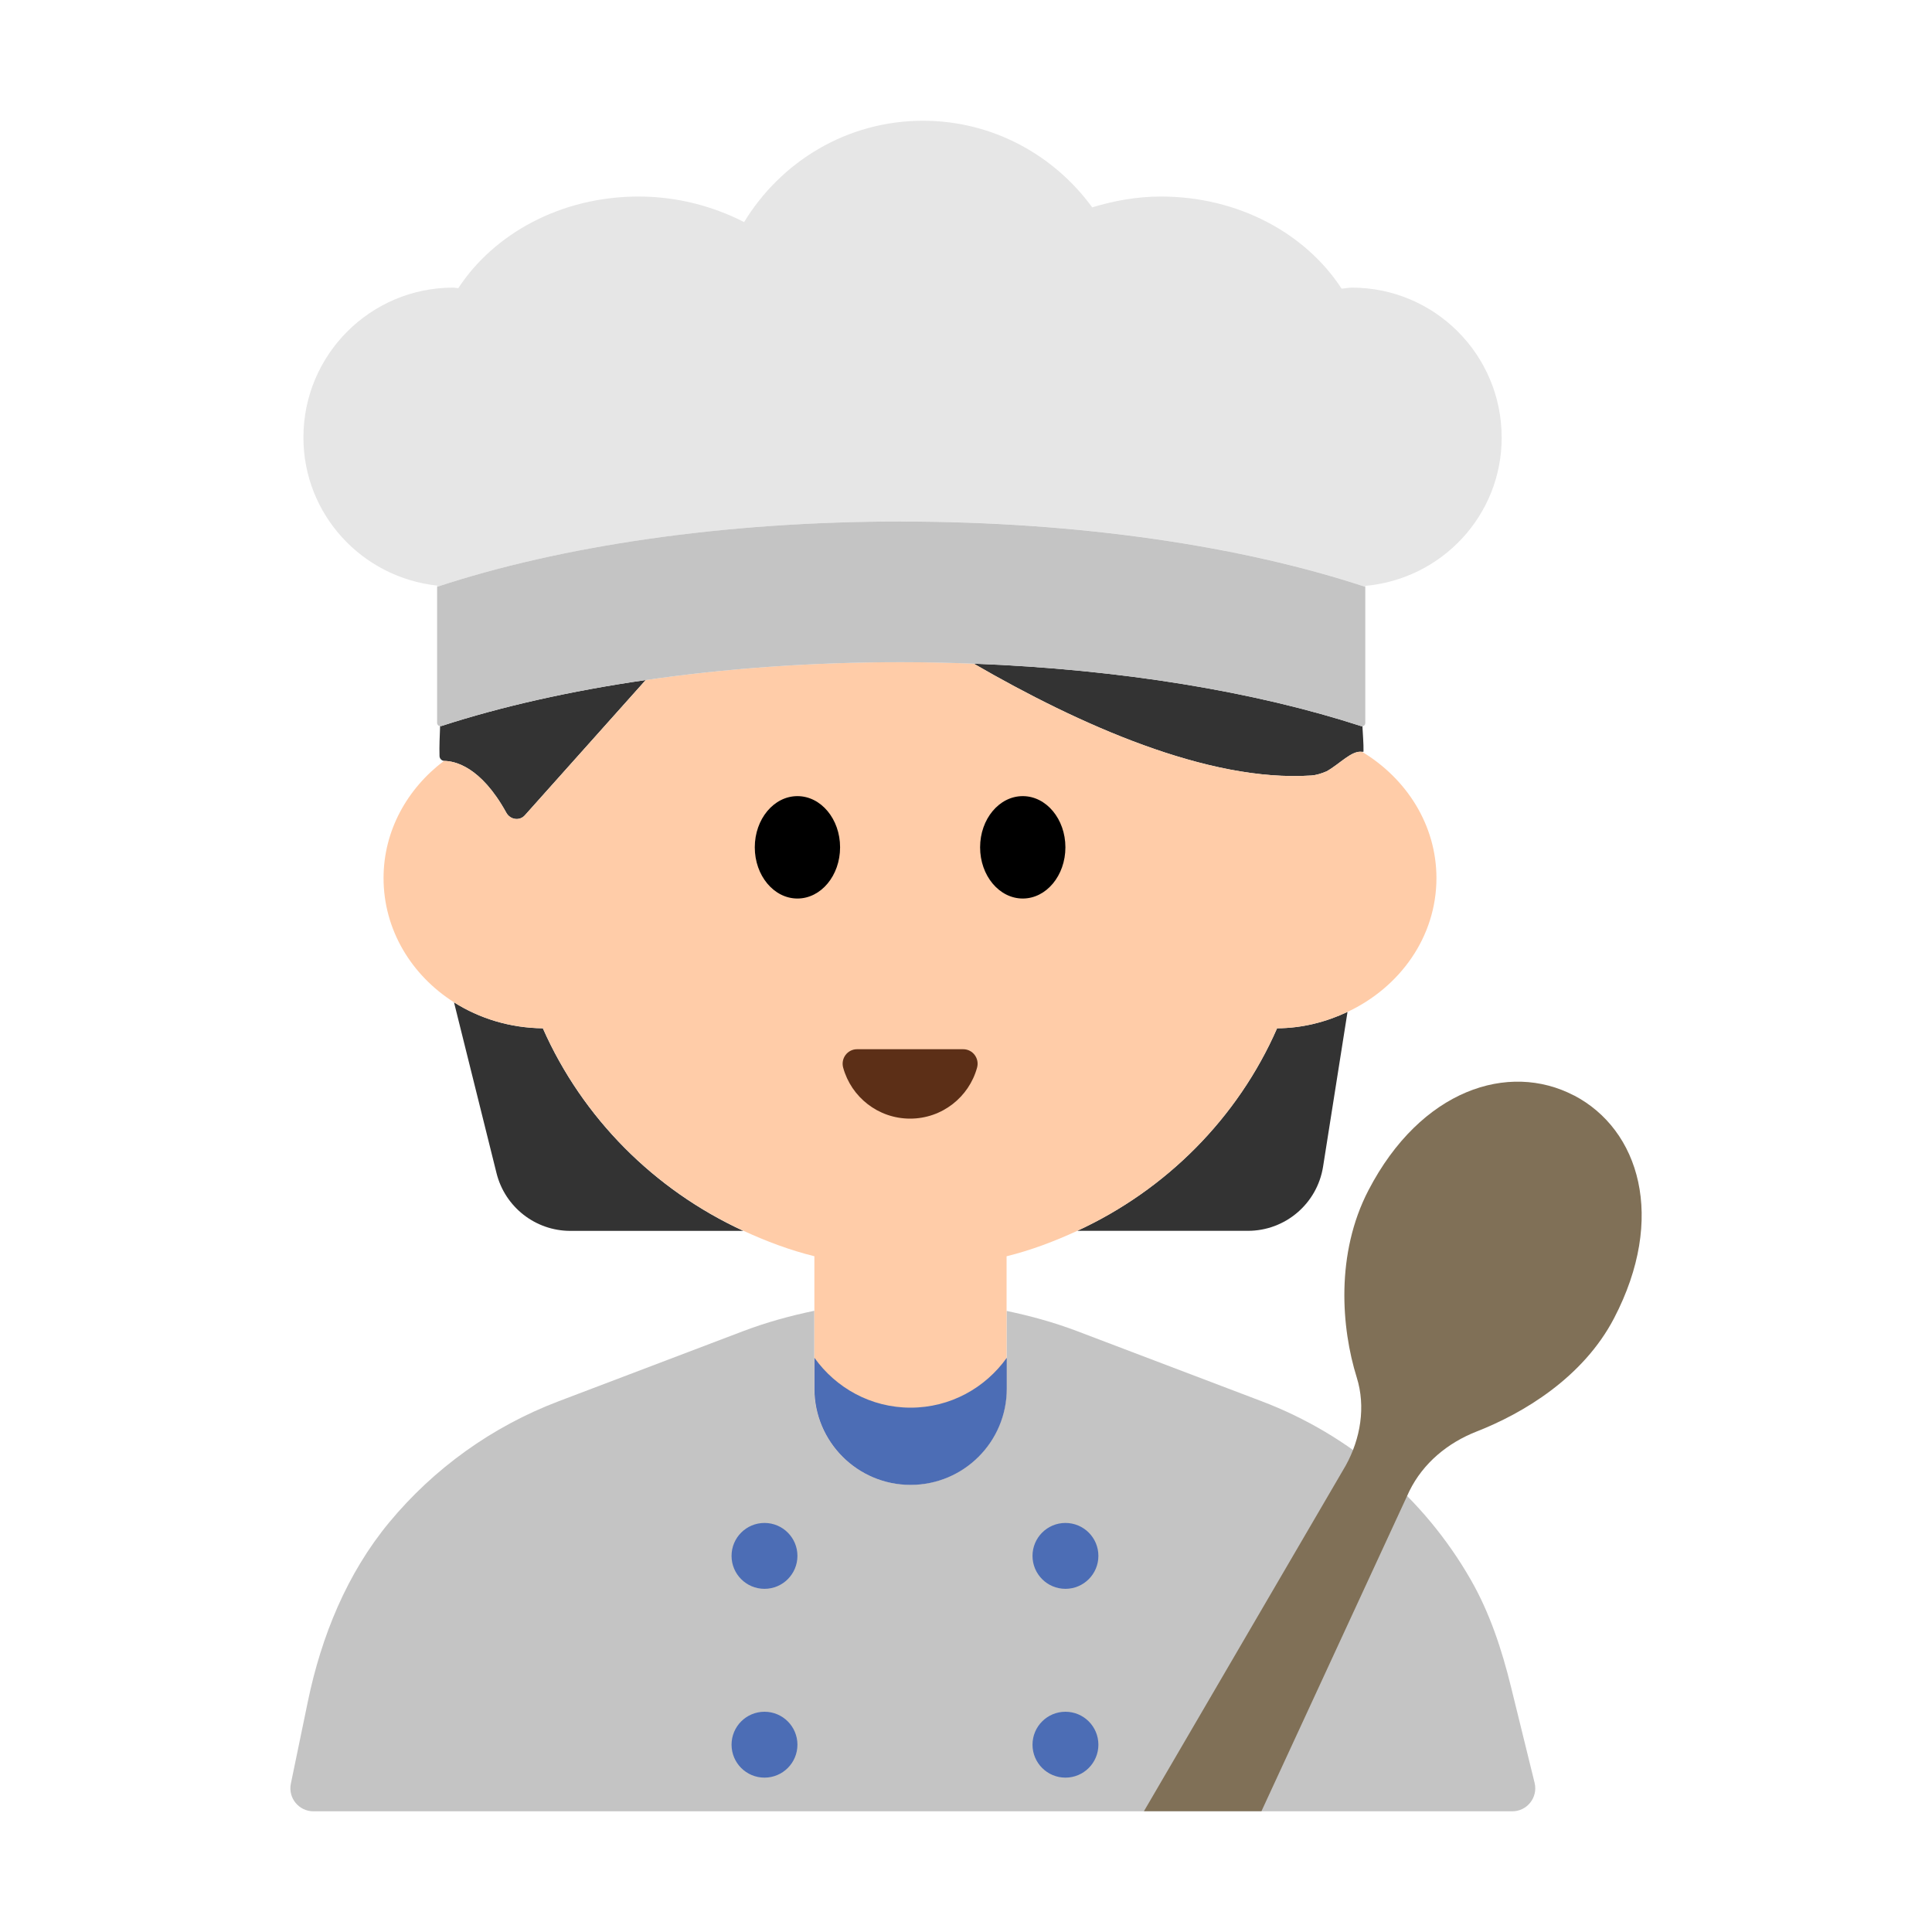<?xml version="1.0" encoding="UTF-8"?><svg id="Layer_1" xmlns="http://www.w3.org/2000/svg" viewBox="0 0 40 40"><g><g><path d="m31.772,36.91l-.488-1.984c-.19-.772-.44-1.535-.836-2.224-.964-1.68-2.486-2.991-4.325-3.69l-3.819-1.451c-.478-.182-.969-.316-1.464-.42v1.609c0,1.1-.89,1.99-1.99,1.99s-1.99-.89-1.99-1.99v-1.612c-.5.104-.996.24-1.479.424l-3.819,1.451c-1.379.524-2.58,1.393-3.501,2.503-.877,1.058-1.407,2.36-1.686,3.706l-.353,1.706c-.061.295.164.573.466.573h24.822c.309,0,.536-.29.462-.59Z" fill="#c4c4c4"/><g><g><path d="m22.304,25.483h3.532c.776,0,1.436-.564,1.557-1.33l.506-3.203c-.442.208-.932.337-1.458.339-.813,1.857-2.299,3.346-4.136,4.193Z" fill="#333"/><path d="m11.24,21.29c-.683-.007-1.315-.205-1.84-.537l.88,3.536c.175.702.806,1.195,1.529,1.195h3.581c-1.843-.847-3.33-2.337-4.151-4.193Z" fill="#333"/><path d="m20.16,13.74c2.181,1.263,4.852,2.458,6.989,2.316.097-.006.208-.04.318-.087.28-.158.517-.436.734-.403.01.001.02-.005.029-.002.003-.182-.015-.358-.023-.537-.01.002-.019.008-.03.005-2.178-.708-4.955-1.175-8.018-1.292Z" fill="#333"/><path d="m10.482,16.826c.08.145.274.177.384.054l2.503-2.801c-1.564.227-2.995.55-4.231.952h0c-.01.003-.017-.003-.026-.004-.007.21-.019.421-.012.627.002.052.042.095.093.098.002,0,.002.002.004.002.212.002.755.11,1.285,1.072Z" fill="#333"/></g><path d="m18.85,30.74c1.1,0,1.99-.89,1.99-1.99v-2.74c.51-.126.995-.311,1.464-.527,1.838-.847,3.323-2.337,4.136-4.193.526-.003,1.017-.132,1.458-.339,1.087-.511,1.842-1.555,1.842-2.771,0-1.099-.619-2.059-1.538-2.614-.217-.034-.454.245-.734.403-.11.047-.222.081-.318.087-2.138.142-4.809-1.054-6.989-2.316-.494-.019-.994-.031-1.502-.031-1.869,0-3.652.132-5.289.37l-2.503,2.801c-.11.123-.305.091-.384-.054-.53-.962-1.073-1.07-1.285-1.072-.002,0-.002-.002-.004-.002-.761.572-1.253,1.445-1.253,2.427,0,1.072.578,2.014,1.46,2.573.525.333,1.157.53,1.84.537.821,1.857,2.308,3.346,4.151,4.193.47.216.957.401,1.469.527v2.74c0,1.1.89,1.99,1.99,1.99Z" fill="#ffcca8"/><g><ellipse cx="16.51" cy="17.543" rx=".883" ry="1.06"/><ellipse cx="21.175" cy="17.543" rx=".883" ry="1.06"/></g><path d="m19.942,21.723c.199,0,.34.191.287.382-.167.608-.724,1.055-1.386,1.055s-1.219-.447-1.386-1.055c-.053-.191.088-.382.287-.382h2.198Z" fill="#5c2f17"/></g><path d="m18.853,29.144c-.823,0-1.547-.409-1.991-1.032v.64c0,1.099.891,1.991,1.991,1.991s1.991-.891,1.991-1.991v-.64c-.444.622-1.168,1.032-1.991,1.032Z" fill="#4c6db5"/><circle cx="15.828" cy="32.213" r=".682" fill="#4c6db5"/><circle cx="22.059" cy="32.213" r=".682" fill="#4c6db5"/><circle cx="15.828" cy="36.122" r=".682" fill="#4c6db5"/><circle cx="22.059" cy="36.122" r=".682" fill="#4c6db5"/><g><path d="m31.09,9.056c0-1.713-1.389-3.101-3.101-3.101-.073,0-.141.017-.213.021-.736-1.133-2.125-1.907-3.74-1.907-.501,0-.975.088-1.423.224-.791-1.082-2.06-1.793-3.503-1.793-1.575,0-2.941.845-3.704,2.098-.642-.328-1.383-.529-2.184-.529-1.609,0-2.996.77-3.733,1.897-.036-.001-.07-.011-.106-.011-1.713,0-3.101,1.389-3.101,3.101,0,1.599,1.215,2.9,2.769,3.068v2.841c0,.024.011.044.027.057-.017-.013-.027-.033-.027-.057v-2.816c2.54-.84,5.911-1.352,9.609-1.352s7.068.512,9.608,1.352v2.816s0-2.835,0-2.835c1.581-.143,2.823-1.456,2.823-3.073Z" fill="#e6e6e6"/><path d="m28.178,15.031c.011.004.02-.003.03-.005.031-.005.058-.026.058-.062,0,.048-.043.081-.089.067Z" fill="#e6e6e6"/><path d="m18.658,10.797c-3.698,0-7.068.512-9.608,1.352v2.816c0,.024.011.044.027.057.01.007.023.005.035.006.009,0,.016.007.026.004h0c1.236-.402,2.667-.725,4.231-.952,1.637-.238,3.42-.37,5.289-.37.508,0,1.008.012,1.502.031,3.062.117,5.84.584,8.018,1.292.045.015.089-.019.089-.067v-2.816c-2.54-.84-5.911-1.352-9.609-1.352Z" fill="#c4c4c4"/></g></g><path d="m32.586,22.68c-1.355-.706-3.169-.12-4.252,1.96-.687,1.319-.563,2.858-.244,3.879.189.606.079,1.267-.228,1.823l-.269.461-3.909,6.696h2.433l2.78-6.017.283-.612c.285-.579.793-.998,1.394-1.233.956-.374,2.201-1.112,2.844-2.346,1.084-2.08.524-3.905-.831-4.612Z" fill="#807057"/></g><rect width="40" height="40" fill="none"/></svg>